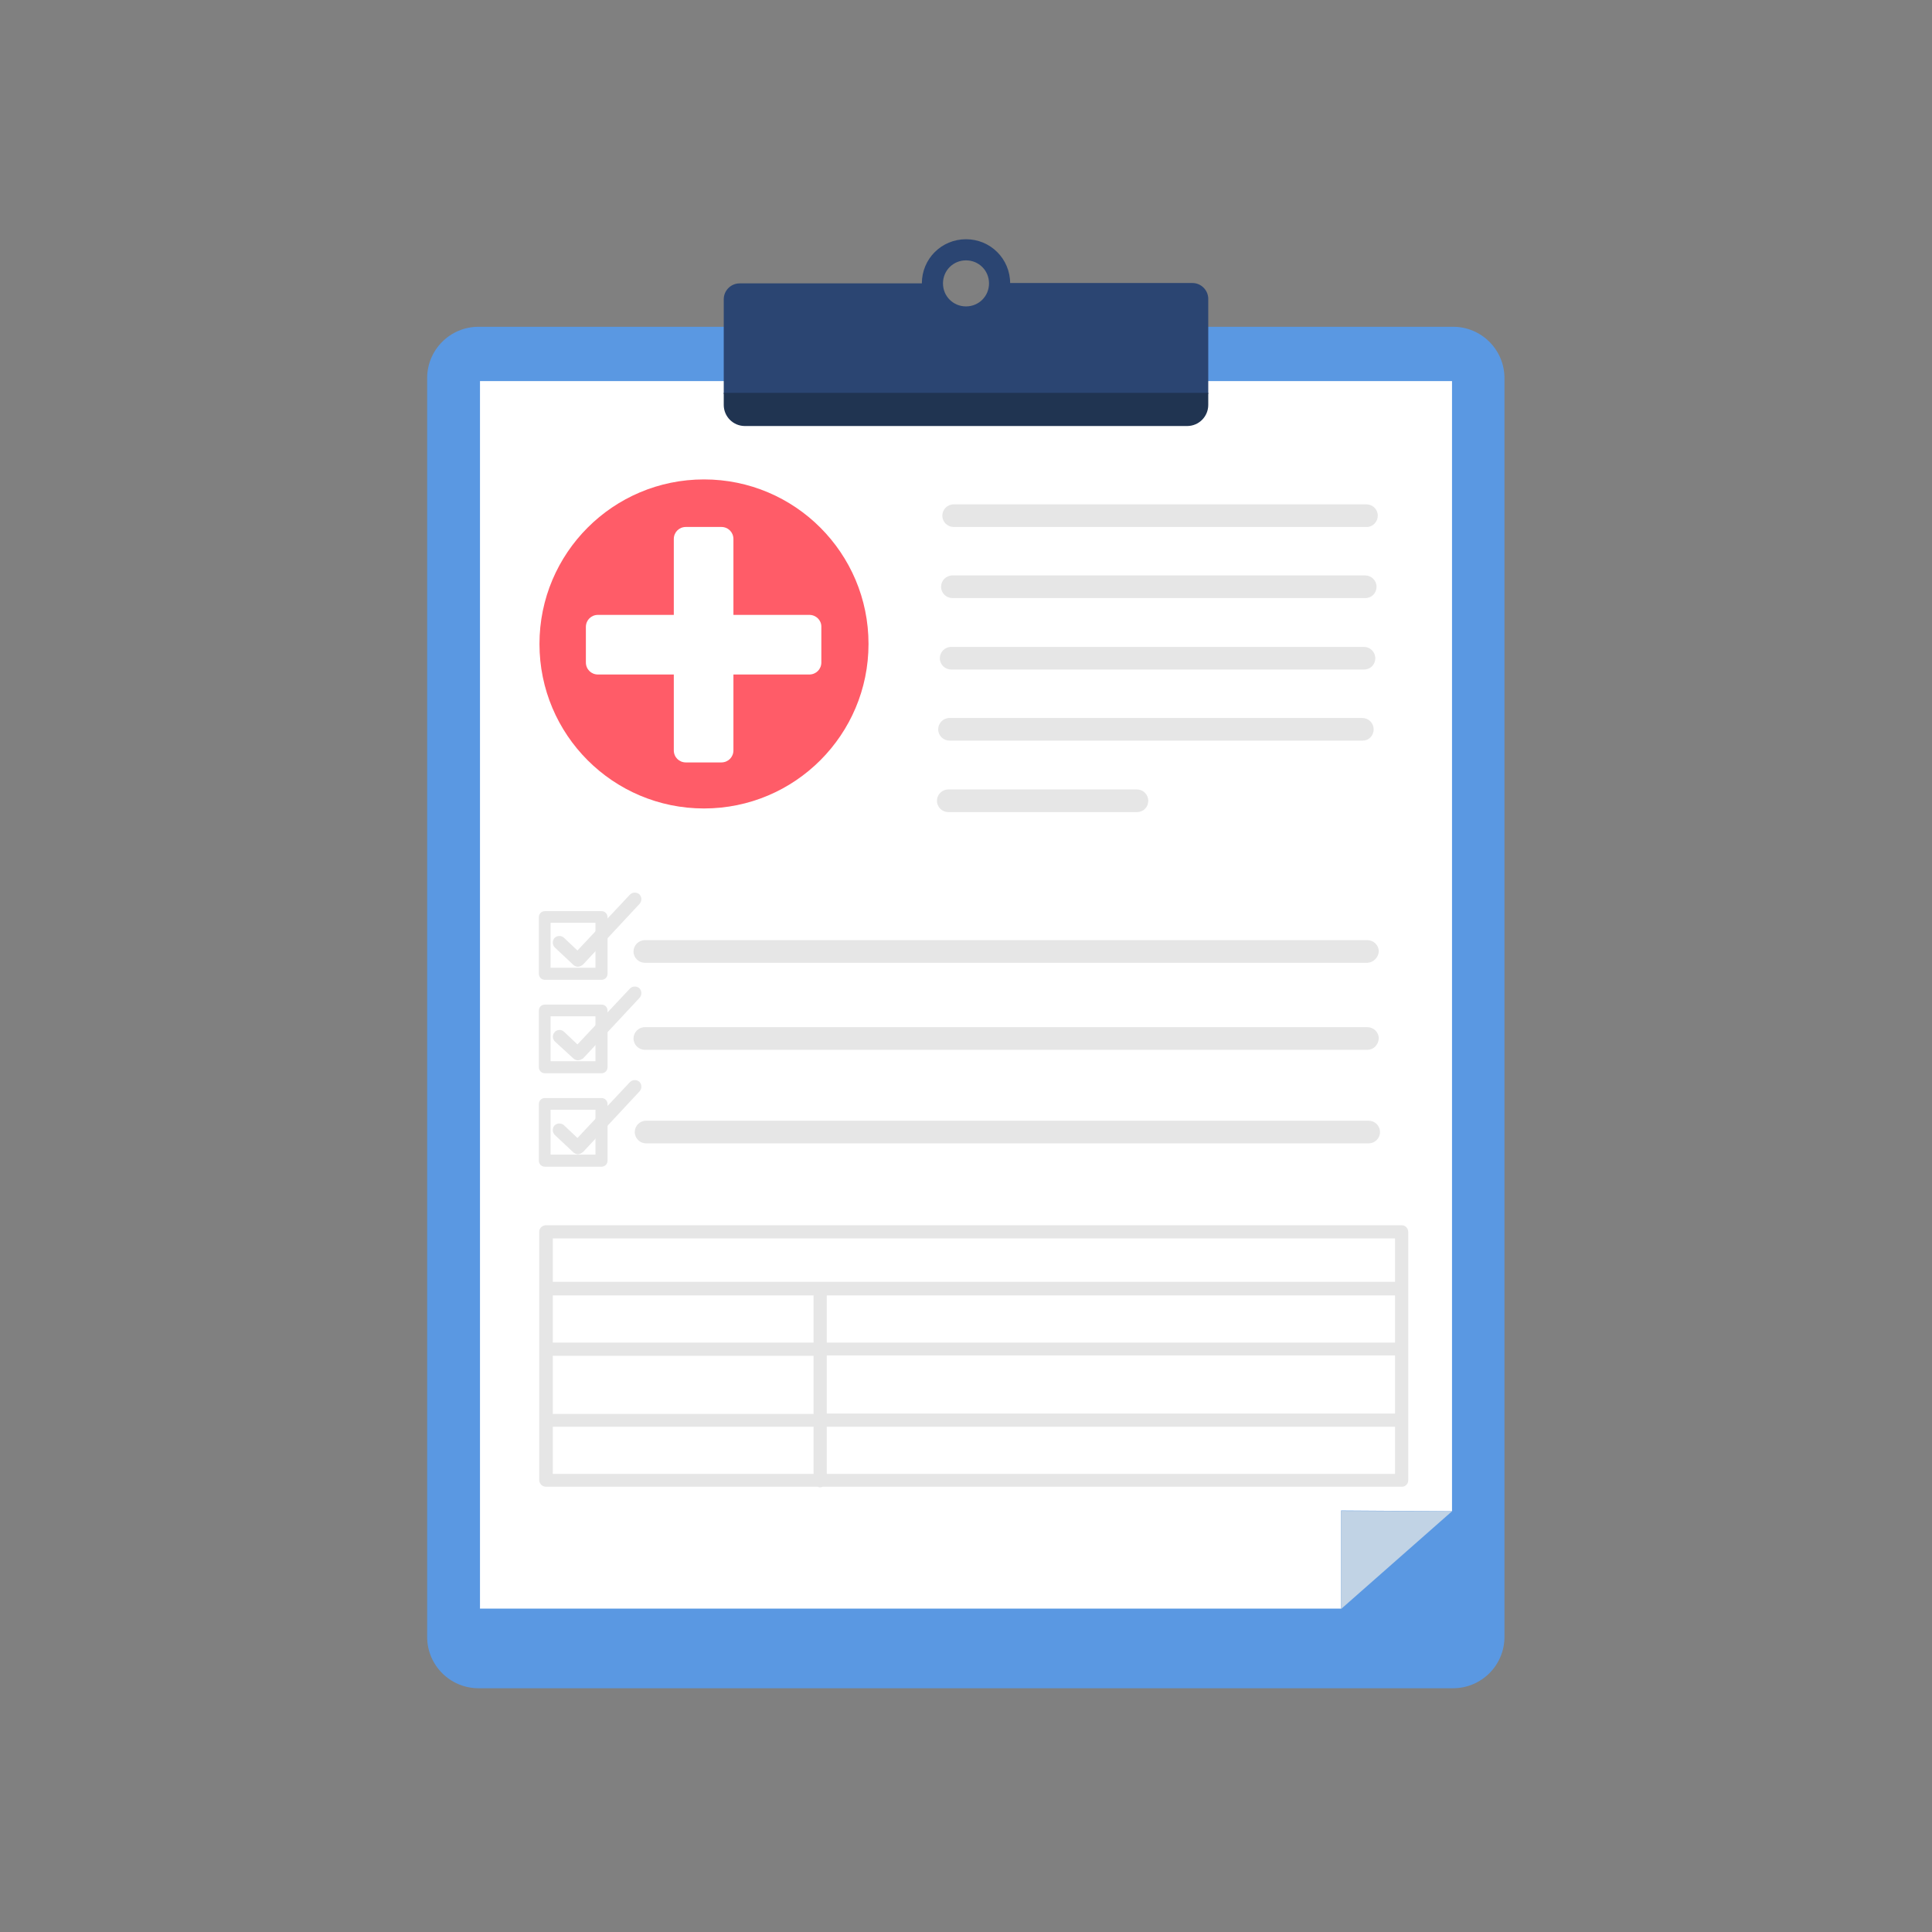 <?xml version="1.0" encoding="utf-8"?>
<!-- Generator: Adobe Illustrator 25.4.1, SVG Export Plug-In . SVG Version: 6.00 Build 0)  -->
<svg version="1.1" id="Layer_1" xmlns="http://www.w3.org/2000/svg" xmlns:xlink="http://www.w3.org/1999/xlink" x="0px" y="0px"
	 viewBox="0 0 512 512" style="enable-background:new 0 0 512 512;" xml:space="preserve">
<rect x="0" y="0" width="512" height="512" fill="#808080" stroke="none"/>
<style type="text/css">
	.st0{fill:#14213B;}
	.st1{fill:#25455B;}
	.st2{fill:#11122D;}
	.st3{fill:#1D556C;}
	.st4{fill:#A6AFAC;}
	.st5{fill:#909D9E;}
	.st6{fill:#667B84;}
	.st7{fill:#7C8B91;}
	.st8{fill:#1D334C;}
	.st9{fill:#193B51;}
	.st10{fill:#F7A485;}
	.st11{fill:#ED7F5B;}
	.st12{fill:#152C45;}
	.st13{fill:#B82028;}
	.st14{fill:#F9A31A;}
	.st15{fill:#FDD600;}
	.st16{fill:#B0B4C5;}
	.st17{fill:#F58A1F;}
	.st18{fill:#FFD23E;}
	.st19{fill:#F5891F;}
	.st20{fill:url(#SVGID_1_);}
	.st21{fill-rule:evenodd;clip-rule:evenodd;fill:#FFFFFF;}
	.st22{fill:#FD0000;}
	.st23{fill:#FFFFFF;}
	.st24{fill:#2967B0;}
	.st25{fill:#FDFDFD;}
	.st26{fill:#1677F0;}
	.st27{fill:#F1F2F2;}
	.st28{fill:#BCBEC0;}
	.st29{fill:#4278BA;}
	.st30{fill:#90D35B;}
	.st31{fill:#414042;}
	.st32{fill:#7FB749;}
	.st33{fill:#345118;}
	.st34{opacity:5.000000e-02;enable-background:new    ;}
	.st35{opacity:0.1;fill:#F1F2F2;enable-background:new    ;}
	.st36{opacity:0.1;}
	.st37{fill:#231F20;}
	.st38{fill:none;}
	.st39{fill:none;stroke:#5DA77E;stroke-width:7.13;}
	.st40{fill:#5DA77E;}
	.st41{fill:#E20F23;}
	.st42{fill:none;stroke:#E20F23;stroke-width:7.13;}
	.st43{fill:#5A98E2;}
	.st44{fill:#2B4572;}
	.st45{fill:#203451;}
	.st46{fill:#C1D3E5;}
	.st47{fill:#E6E6E6;}
	.st48{fill:#FF5C68;}
</style>
<g id="Group_2262_00000113343353171162424940000006057518209272606128_" transform="translate(-592 -470)">
	<g id="Group_2246_00000157307013775218712200000005132922058650881934_" transform="translate(592 470)">
		<path id="Rectangle_961_00000178178504563420209870000004416117115196312961_" class="st43" d="M126.8,86.6h258.3
			c7.5,0,13.6,6.1,13.6,13.6v333.6c0,7.5-6.1,13.6-13.6,13.6H126.8c-7.5,0-13.6-6.1-13.6-13.6V100.2
			C113.2,92.7,119.3,86.6,126.8,86.6z"/>
		<path id="Path_1978_00000163762763447793277040000011512942133633607042_" class="st23" d="M384.8,101v299.5l-29.4-0.2l0,26H127.2
			V101H384.8z"/>
		<path id="Path_1979_00000163793004769975162380000016125901815175047562_" class="st44" d="M267.7,75.1c0-6.5-5.2-11.7-11.7-11.7
			c-6.5,0-11.7,5.2-11.7,11.7H196c-2.3,0-4.2,1.9-4.2,4.2v25.1h128.4V79.2c0-2.3-1.9-4.2-4.2-4.2H267.7z M256,81.2
			c-3.4,0-6.1-2.7-6.1-6.1c0-3.4,2.7-6.1,6.1-6.1c3.4,0,6.1,2.7,6.1,6.1C262.1,78.5,259.4,81.2,256,81.2L256,81.2z"/>
		<path id="Rectangle_962_00000145744826213082550470000004689263700766825372_" class="st45" d="M191.8,104.1h128.4l0,0v3.2
			c0,3.1-2.5,5.6-5.6,5.6l0,0H197.4c-3.1,0-5.6-2.5-5.6-5.6V104.1L191.8,104.1z"/>
		<path id="Path_1980_00000077323521439450712740000004219701485232414867_" class="st46" d="M384.8,400.5l-29.4,25.9l0-26
			L384.8,400.5z"/>
	</g>
	<path id="Path_1981_00000069385978628819386960000017654926898092243844_" class="st47" d="M963.5,794.7H736.7
		c-1,0-1.8,0.8-1.8,1.7v65.8c0,1,0.8,1.8,1.8,1.8h72c0.4,0.2,0.9,0.2,1.3,0h153.5c1,0,1.7-0.8,1.7-1.7c0,0,0,0,0,0v-65.8
		C965.2,795.5,964.4,794.7,963.5,794.7z M961.7,844.6H811.1v-15.4h150.6V844.6z M738.5,813.3h69.1v12.5h-69.1L738.5,813.3z
		 M738.5,829.3h69.1v15.4h-69.1L738.5,829.3z M811.1,825.8v-12.5h150.6v12.5H811.1z M738.5,798.2h223.2v11.5H738.5V798.2z
		 M738.5,848.1h69.1v12.5h-69.1L738.5,848.1z M811.1,860.6v-12.5h150.6v12.5H811.1z"/>
	<g id="Group_2247_00000158718638387870257400000001946043144635020207_" transform="translate(602.705 534.463)">
		<path id="Path_1982_00000108305985834957752870000013217269261277799606_" class="st47" d="M148.7,195.2h-15
			c-0.9,0-1.6-0.7-1.6-1.6c0,0,0,0,0,0v-15c0-0.9,0.7-1.6,1.6-1.6h15c0.9,0,1.6,0.7,1.6,1.6v15C150.3,194.5,149.6,195.2,148.7,195.2
			C148.7,195.2,148.7,195.2,148.7,195.2z M135.2,192h11.9v-11.9h-11.9V192z"/>
	</g>
	<g id="Group_2248_00000075846482763008665500000015068208658472759187_" transform="translate(602.705 543.426)">
		<path id="Path_1983_00000082367132122850182660000009097403436118252676_" class="st47" d="M148.7,211h-15c-0.9,0-1.6-0.7-1.6-1.6
			c0,0,0,0,0,0v-15c0-0.9,0.7-1.6,1.6-1.6c0,0,0,0,0,0h15c0.9,0,1.6,0.7,1.6,1.6c0,0,0,0,0,0v15C150.3,210.3,149.6,211,148.7,211
			C148.7,211,148.7,211,148.7,211z M135.2,207.8h11.9v-11.9h-11.9V207.8z"/>
	</g>
	<g id="Group_2249_00000120559945119031257490000013103208055948748932_" transform="translate(602.705 552.39)">
		<path id="Path_1984_00000053534280528030823470000010907678358160523431_" class="st47" d="M148.7,226.8h-15
			c-0.9,0-1.6-0.7-1.6-1.6v-15c0-0.9,0.7-1.6,1.6-1.6c0,0,0,0,0,0h15c0.9,0,1.6,0.7,1.6,1.6c0,0,0,0,0,0v15
			C150.3,226.1,149.6,226.8,148.7,226.8z M135.2,223.6h11.9v-11.9h-11.9V223.6z"/>
	</g>
	<g id="Group_2250_00000103239015919598777080000015665574238370678657_" transform="translate(611.79 537.252)">
		<path id="Path_1985_00000084519903186128987330000007602460669421201025_" class="st47" d="M342.6,187.9H151.1c-1.6,0-3-1.3-3-3
			c0,0,0,0,0,0l0,0c0-1.6,1.3-3,3-3c0,0,0,0,0,0h191.5c1.6,0,3,1.3,3,3c0,0,0,0,0,0l0,0C345.5,186.5,344.2,187.8,342.6,187.9z"/>
	</g>
	<g id="Group_2251_00000075850093274560521170000016382049514987312014_" transform="translate(641.427 495.457)">
		<path id="Path_1986_00000044898685349162861780000013813811181566103186_" class="st47" d="M312.8,114.2H203.3c-1.6,0-3-1.3-3-3
			c0,0,0,0,0,0l0,0c0-1.6,1.3-3,3-3c0,0,0,0,0,0h109.4c1.6,0,3,1.3,3,3l0,0C315.7,112.8,314.4,114.2,312.8,114.2L312.8,114.2z"/>
	</g>
	<g id="Group_2252_00000082351681715938699590000002130979820702820994_" transform="translate(641.295 502.296)">
		<path id="Path_1987_00000028300449632652562410000012122839983564189068_" class="st47" d="M312.5,126.2H203.1c-1.6,0-3-1.3-3-3
			l0,0c0-1.6,1.3-3,3-3h0h109.4c1.6,0,3,1.3,3,3v0l0,0C315.5,124.9,314.2,126.2,312.5,126.2z"/>
	</g>
	<g id="Group_2253_00000137847538020128134310000007107334767463181717_" transform="translate(641.164 509.135)">
		<path id="Path_1988_00000102504466479645120460000011715137437575534756_" class="st47" d="M312.3,138.3H202.9c-1.6,0-3-1.3-3-3
			c0,0,0,0,0,0l0,0c0-1.6,1.3-3,3-3h0h109.4c1.6,0,3,1.3,3,3l0,0C315.3,137,314,138.3,312.3,138.3z"/>
	</g>
	<g id="Group_2254_00000127006373122341380610000011475859659111944365_" transform="translate(641.032 515.975)">
		<path id="Path_1989_00000146500979757494937180000007669632179524401051_" class="st47" d="M312.1,150.3H202.6c-1.6,0-3-1.3-3-3
			c0,0,0,0,0,0l0,0c0-1.6,1.3-3,3-3h109.4c1.6,0,3,1.3,3,3l0,0C315,149,313.7,150.3,312.1,150.3
			C312.1,150.3,312.1,150.3,312.1,150.3z"/>
	</g>
	<g id="Group_2255_00000000916292719244958270000001274689558208397453_" transform="translate(640.901 522.814)">
		<path id="Path_1990_00000156546592509785979230000007548442012810539421_" class="st47" d="M252.4,162.4h-50c-1.6,0-3-1.3-3-3l0,0
			c0-1.6,1.3-3,3-3c0,0,0,0,0,0h50c1.6,0,3,1.3,3,3c0,0,0,0,0,0l0,0C255.4,161.1,254.1,162.4,252.4,162.4
			C252.4,162.4,252.4,162.4,252.4,162.4z"/>
	</g>
	<g id="Group_2256_00000156572364282561972950000006588366900462377894_" transform="translate(611.791 545.611)">
		<path id="Path_1991_00000060712499282875052010000012703699324693815685_" class="st47" d="M342.6,202.6H151.1c-1.6,0-3-1.3-3-3
			l0,0c0-1.6,1.3-3,3-3c0,0,0,0,0,0h191.5c1.6,0,3,1.3,3,3c0,0,0,0,0,0l0,0C345.5,201.3,344.2,202.6,342.6,202.6z"/>
	</g>
	<g id="Group_2257_00000041996784041421944760000005417425612415361708_" transform="translate(611.918 554.603)">
		<path id="Path_1992_00000088100841091746005250000010201152646724379538_" class="st47" d="M342.8,218.4H151.3c-1.6,0-3-1.3-3-3
			l0,0c0-1.6,1.3-3,3-3h191.5c1.6,0,3,1.3,3,3l0,0C345.8,217.1,344.4,218.4,342.8,218.4C342.8,218.4,342.8,218.4,342.8,218.4z"/>
	</g>
	<g id="Group_2258_00000016782492534351698310000014390543550156281011_" transform="translate(602.765 493.051)">
		<circle id="Ellipse_18_00000089559570728252879670000018425029246765635227_" class="st48" cx="175.8" cy="147.6" r="43.6"/>
		<path id="Path_1993_00000006706224771741970690000013982947995832124575_" class="st23" d="M203.7,139.9h-20.1v-20.1
			c0-1.8-1.4-3.2-3.2-3.2l0,0h-9.4c-1.8,0-3.2,1.4-3.2,3.2v0v20.1h-20.1c-1.8,0-3.2,1.4-3.2,3.2l0,0v9.4c0,1.8,1.4,3.2,3.2,3.2l0,0
			h20.1v20.1c0,1.8,1.4,3.2,3.2,3.2h9.4c1.8,0,3.2-1.4,3.2-3.2v-20.1h20.1c1.8,0,3.2-1.4,3.2-3.2V143
			C206.9,141.3,205.5,139.9,203.7,139.9z"/>
	</g>
	<g id="Group_2259_00000001662954128675815550000018264071845753547450_" transform="translate(604.032 532.692)">
		<path id="Path_1994_00000001638548259466308270000007534483881628813221_" class="st47" d="M141.1,193.5c-0.4,0-0.9-0.2-1.2-0.5
			l-4.9-4.6c-0.7-0.7-0.7-1.8-0.1-2.5c0.7-0.7,1.8-0.7,2.5-0.1l3.6,3.4l13.9-14.8c0.7-0.7,1.8-0.7,2.5-0.1c0.7,0.7,0.7,1.8,0.1,2.5
			l0,0l-15,16.1C142,193.3,141.6,193.5,141.1,193.5z"/>
	</g>
	<g id="Group_2260_00000073701411664366630520000002137519588269012360_" transform="translate(604.032 541.685)">
		<path id="Path_1995_00000109708859446651511070000012045456349421413257_" class="st47" d="M141.1,209.3c-0.4,0-0.9-0.2-1.2-0.5
			l-4.9-4.5c-0.7-0.7-0.7-1.8,0-2.5c0.6-0.7,1.7-0.7,2.4-0.1l3.6,3.4l13.9-14.8c0.7-0.7,1.8-0.7,2.5-0.1c0.7,0.7,0.7,1.8,0.1,2.5
			l0,0l-15,16.1C142,209.1,141.6,209.3,141.1,209.3z"/>
	</g>
	<g id="Group_2261_00000096772180329784504290000016293502285939845053_" transform="translate(604.032 550.677)">
		<path id="Path_1996_00000111181244435717799030000000151317329450923143_" class="st47" d="M141.1,225.2c-0.4,0-0.9-0.2-1.2-0.5
			l-4.9-4.6c-0.7-0.7-0.7-1.8-0.1-2.5c0.7-0.7,1.8-0.7,2.5-0.1l0,0l3.6,3.4l13.9-14.8c0.7-0.7,1.8-0.7,2.5-0.1
			c0.7,0.7,0.7,1.8,0.1,2.5l-15,16.1C142,225,141.6,225.2,141.1,225.2z"/>
	</g>
</g>
</svg>
